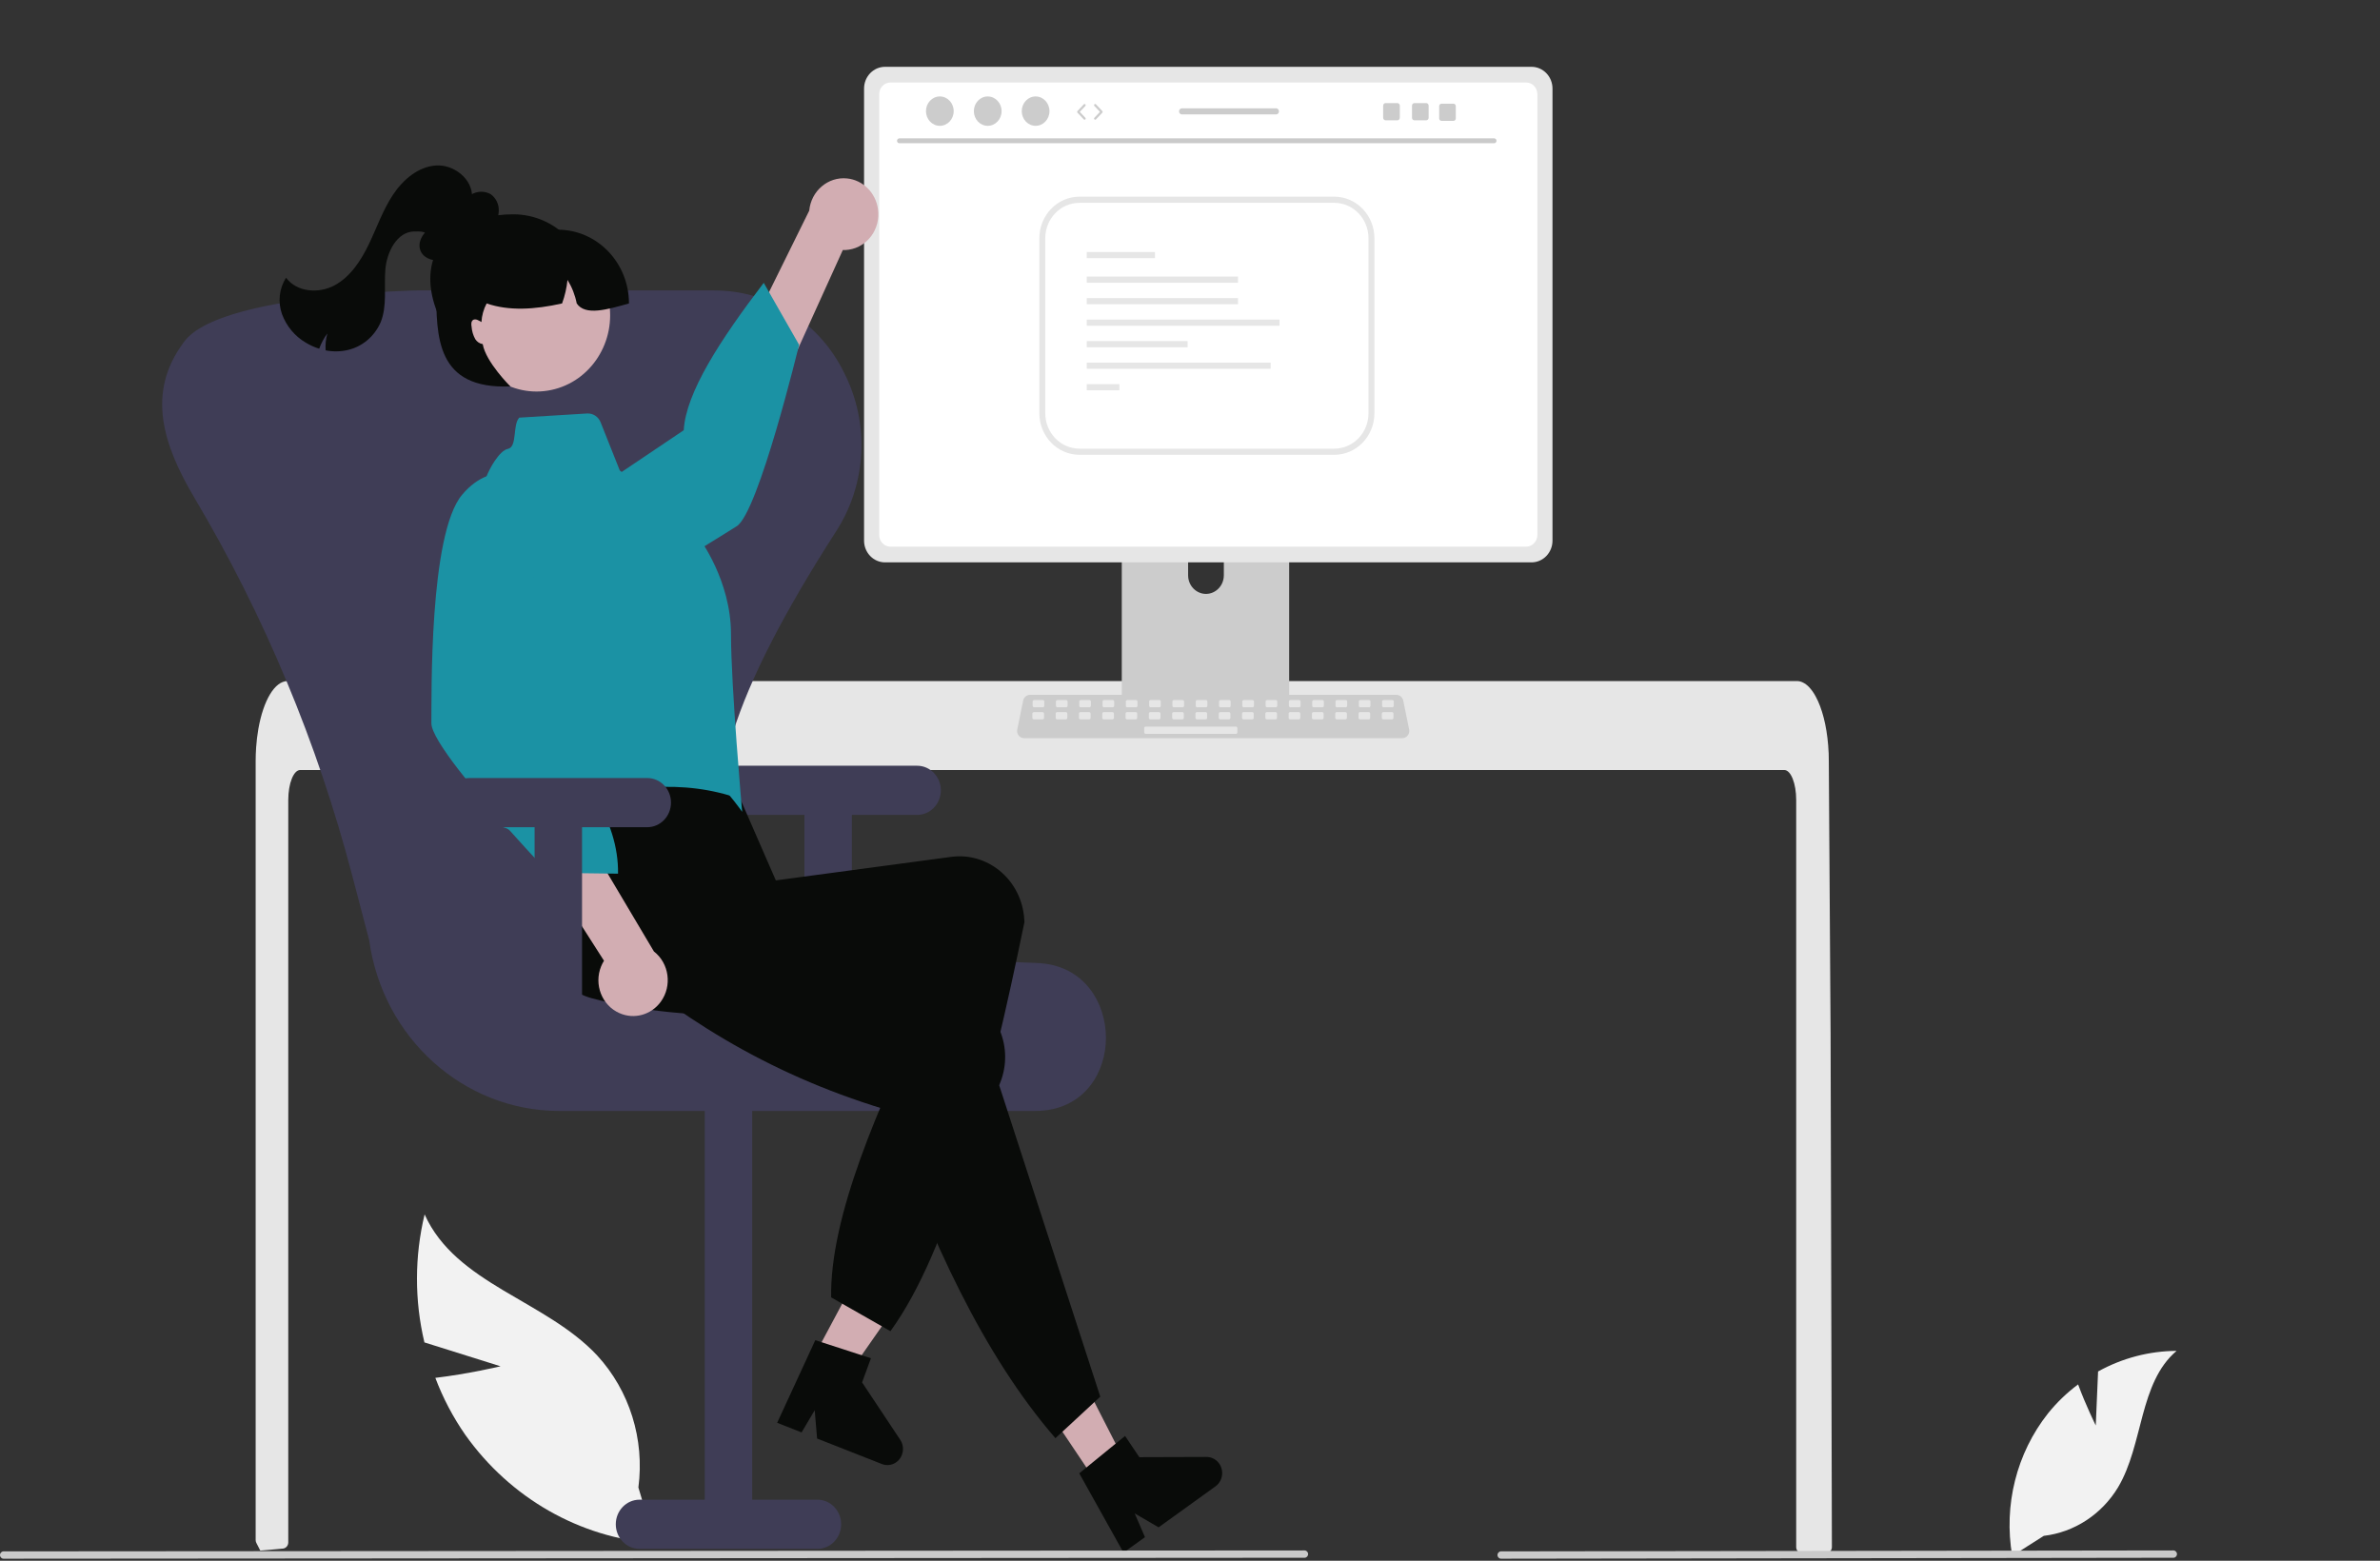 <svg width="898" height="589" viewBox="0 0 898 589" fill="none" xmlns="http://www.w3.org/2000/svg">
<rect x="0" y="0" width="898" height="589" fill="#333333" stroke="none"/>
<g clip-path="url(#clip0_11_3)">
<path d="M790.753 537.947L791.627 517.564C800.744 512.513 810.913 509.845 821.251 509.791C807.023 521.848 808.801 545.09 799.155 561.304C792.985 571.499 782.677 578.232 771.141 579.602L759.234 587.158C755.928 568.053 760.859 548.405 772.727 533.391C776.057 529.262 779.875 525.585 784.091 522.446C786.943 530.24 790.753 537.947 790.753 537.947Z" fill="#F2F2F2"/>
<path d="M188.867 515.611L160.135 506.594C156.367 490.726 156.392 474.144 160.21 458.288C172.042 484.624 205.85 490.654 225.335 511.537C237.547 524.828 243.265 543.155 240.873 561.341L247.162 582.425C218.676 580.294 192.519 565.341 175.582 541.506C170.95 534.851 167.145 527.617 164.257 519.976C176.444 518.543 188.867 515.611 188.867 515.611H188.867Z" fill="#F2F2F2"/>
<path d="M691.194 583.825C691.19 584.442 690.953 585.033 690.534 585.472C690.115 585.905 689.547 586.147 688.956 586.145H679.961C678.729 586.149 677.727 585.118 677.723 583.841V301.857C677.723 295.641 675.709 290.596 673.236 290.585H113.264C110.78 290.596 108.777 295.641 108.766 301.857V582.097C108.762 583.291 107.887 584.288 106.741 584.405C104.929 584.591 103.116 584.753 101.315 584.904C101.27 584.904 101.225 584.915 101.18 584.915C100.196 585.008 99.211 585.078 98.227 585.159H98.216C97.701 584.196 97.209 583.211 96.705 582.225C96.544 581.89 96.459 581.521 96.459 581.146V287.233C96.459 285.517 96.526 283.789 96.638 282.084C96.798 279.743 97.078 277.413 97.477 275.103C99.368 264.329 103.642 257.035 108.498 257.012H677.991C678.7 257.017 679.4 257.17 680.05 257.464C681.004 257.902 681.867 258.528 682.59 259.308C683.571 260.365 684.41 261.555 685.085 262.845C687.479 267.217 689.191 273.734 689.795 281.319C689.795 281.388 689.806 281.458 689.806 281.528C689.963 283.406 690.041 285.32 690.03 287.233L690.187 312.086L690.288 326.906L690.59 373.41L690.702 389.924L691.194 583.825Z" fill="#E6E6E6"/>
<path d="M483.369 171.039H426.301C424.62 171.042 423.259 172.456 423.261 174.199V267.64H486.417V174.199C486.418 172.455 485.054 171.04 483.372 171.039H483.369ZM455.027 224.131C451.312 224.113 448.306 220.997 448.288 217.147V206.369C448.288 202.511 451.305 199.384 455.027 199.384C458.749 199.384 461.766 202.511 461.766 206.369V217.147C461.748 220.997 458.742 224.113 455.027 224.131Z" fill="#CCCCCC"/>
<path d="M423.065 264.651V273.666C423.067 274.639 423.827 275.426 424.765 275.428H484.912C485.85 275.424 486.608 274.637 486.613 273.666V264.651H423.065Z" fill="#3F3D56"/>
<path d="M577.867 25.214H333.926C329.562 25.221 326.027 28.886 326.02 33.409V204.031C326.024 208.555 329.561 212.222 333.926 212.226H577.867C582.232 212.222 585.769 208.555 585.774 204.031V33.409C585.767 28.886 582.231 25.221 577.867 25.214Z" fill="#E6E6E6"/>
<path d="M575.831 31.133H335.964C333.628 31.138 331.736 33.103 331.736 35.525V201.918C331.74 204.337 333.631 206.296 335.964 206.301H575.831C578.165 206.296 580.055 204.337 580.059 201.918V35.525C580.059 33.103 578.168 31.138 575.831 31.133Z" fill="white"/>
<path d="M529.109 278.565H386.401C384.952 278.565 383.776 277.347 383.776 275.844C383.776 275.656 383.795 275.468 383.832 275.284L386.047 264.383C386.306 263.127 387.376 262.227 388.615 262.223H526.895C528.135 262.227 529.204 263.127 529.464 264.383L531.678 275.284C531.977 276.755 531.069 278.198 529.65 278.507C529.472 278.546 529.291 278.565 529.109 278.565Z" fill="#CCCCCC"/>
<path d="M393.478 264.186H390.175C389.873 264.186 389.629 264.439 389.629 264.752V266.353C389.629 266.666 389.873 266.919 390.175 266.919H393.478C393.779 266.919 394.024 266.666 394.024 266.353V264.752C394.024 264.439 393.779 264.186 393.478 264.186Z" fill="#E6E6E6"/>
<path d="M402.268 264.186H398.965C398.664 264.186 398.419 264.439 398.419 264.752V266.353C398.419 266.666 398.664 266.919 398.965 266.919H402.268C402.57 266.919 402.814 266.666 402.814 266.353V264.752C402.814 264.439 402.57 264.186 402.268 264.186Z" fill="#E6E6E6"/>
<path d="M411.059 264.186H407.756C407.454 264.186 407.21 264.439 407.21 264.752V266.353C407.21 266.666 407.454 266.919 407.756 266.919H411.059C411.36 266.919 411.605 266.666 411.605 266.353V264.752C411.605 264.439 411.36 264.186 411.059 264.186Z" fill="#E6E6E6"/>
<path d="M419.849 264.186H416.546C416.245 264.186 416 264.439 416 264.752V266.353C416 266.666 416.245 266.919 416.546 266.919H419.849C420.151 266.919 420.396 266.666 420.396 266.353V264.752C420.396 264.439 420.151 264.186 419.849 264.186Z" fill="#E6E6E6"/>
<path d="M428.64 264.186H425.337C425.035 264.186 424.791 264.439 424.791 264.752V266.353C424.791 266.666 425.035 266.919 425.337 266.919H428.64C428.941 266.919 429.186 266.666 429.186 266.353V264.752C429.186 264.439 428.941 264.186 428.64 264.186Z" fill="#E6E6E6"/>
<path d="M437.43 264.186H434.128C433.826 264.186 433.581 264.439 433.581 264.752V266.353C433.581 266.666 433.826 266.919 434.128 266.919H437.43C437.732 266.919 437.977 266.666 437.977 266.353V264.752C437.977 264.439 437.732 264.186 437.43 264.186Z" fill="#E6E6E6"/>
<path d="M446.221 264.186H442.918C442.616 264.186 442.372 264.439 442.372 264.752V266.353C442.372 266.666 442.616 266.919 442.918 266.919H446.221C446.523 266.919 446.767 266.666 446.767 266.353V264.752C446.767 264.439 446.523 264.186 446.221 264.186Z" fill="#E6E6E6"/>
<path d="M455.011 264.186H451.709C451.407 264.186 451.162 264.439 451.162 264.752V266.353C451.162 266.666 451.407 266.919 451.709 266.919H455.011C455.313 266.919 455.558 266.666 455.558 266.353V264.752C455.558 264.439 455.313 264.186 455.011 264.186Z" fill="#E6E6E6"/>
<path d="M463.802 264.186H460.499C460.197 264.186 459.953 264.439 459.953 264.752V266.353C459.953 266.666 460.197 266.919 460.499 266.919H463.802C464.104 266.919 464.348 266.666 464.348 266.353V264.752C464.348 264.439 464.104 264.186 463.802 264.186Z" fill="#E6E6E6"/>
<path d="M472.592 264.186H469.29C468.988 264.186 468.743 264.439 468.743 264.752V266.353C468.743 266.666 468.988 266.919 469.29 266.919H472.592C472.894 266.919 473.139 266.666 473.139 266.353V264.752C473.139 264.439 472.894 264.186 472.592 264.186Z" fill="#E6E6E6"/>
<path d="M481.383 264.186H478.08C477.778 264.186 477.534 264.439 477.534 264.752V266.353C477.534 266.666 477.778 266.919 478.08 266.919H481.383C481.685 266.919 481.929 266.666 481.929 266.353V264.752C481.929 264.439 481.685 264.186 481.383 264.186Z" fill="#E6E6E6"/>
<path d="M490.173 264.186H486.871C486.569 264.186 486.324 264.439 486.324 264.752V266.353C486.324 266.666 486.569 266.919 486.871 266.919H490.173C490.475 266.919 490.72 266.666 490.72 266.353V264.752C490.72 264.439 490.475 264.186 490.173 264.186Z" fill="#E6E6E6"/>
<path d="M498.964 264.186H495.661C495.36 264.186 495.115 264.439 495.115 264.752V266.353C495.115 266.666 495.36 266.919 495.661 266.919H498.964C499.266 266.919 499.51 266.666 499.51 266.353V264.752C499.51 264.439 499.266 264.186 498.964 264.186Z" fill="#E6E6E6"/>
<path d="M507.755 264.186H504.452C504.15 264.186 503.905 264.439 503.905 264.752V266.353C503.905 266.666 504.15 266.919 504.452 266.919H507.755C508.056 266.919 508.301 266.666 508.301 266.353V264.752C508.301 264.439 508.056 264.186 507.755 264.186Z" fill="#E6E6E6"/>
<path d="M516.545 264.186H513.242C512.941 264.186 512.696 264.439 512.696 264.752V266.353C512.696 266.666 512.941 266.919 513.242 266.919H516.545C516.847 266.919 517.091 266.666 517.091 266.353V264.752C517.091 264.439 516.847 264.186 516.545 264.186Z" fill="#E6E6E6"/>
<path d="M525.336 264.186H522.033C521.731 264.186 521.487 264.439 521.487 264.752V266.353C521.487 266.666 521.731 266.919 522.033 266.919H525.336C525.637 266.919 525.882 266.666 525.882 266.353V264.752C525.882 264.439 525.637 264.186 525.336 264.186Z" fill="#E6E6E6"/>
<path d="M393.374 268.741H390.071C389.769 268.741 389.525 268.995 389.525 269.307V270.909C389.525 271.221 389.769 271.475 390.071 271.475H393.374C393.675 271.475 393.92 271.221 393.92 270.909V269.307C393.92 268.995 393.675 268.741 393.374 268.741Z" fill="#E6E6E6"/>
<path d="M402.164 268.741H398.862C398.56 268.741 398.315 268.995 398.315 269.307V270.909C398.315 271.221 398.56 271.475 398.862 271.475H402.164C402.466 271.475 402.711 271.221 402.711 270.909V269.307C402.711 268.995 402.466 268.741 402.164 268.741Z" fill="#E6E6E6"/>
<path d="M410.955 268.741H407.652C407.35 268.741 407.106 268.995 407.106 269.307V270.909C407.106 271.221 407.35 271.475 407.652 271.475H410.955C411.257 271.475 411.501 271.221 411.501 270.909V269.307C411.501 268.995 411.257 268.741 410.955 268.741Z" fill="#E6E6E6"/>
<path d="M419.745 268.741H416.443C416.141 268.741 415.896 268.995 415.896 269.307V270.909C415.896 271.221 416.141 271.475 416.443 271.475H419.745C420.047 271.475 420.292 271.221 420.292 270.909V269.307C420.292 268.995 420.047 268.741 419.745 268.741Z" fill="#E6E6E6"/>
<path d="M428.536 268.741H425.233C424.931 268.741 424.687 268.995 424.687 269.307V270.909C424.687 271.221 424.931 271.475 425.233 271.475H428.536C428.838 271.475 429.082 271.221 429.082 270.909V269.307C429.082 268.995 428.838 268.741 428.536 268.741Z" fill="#E6E6E6"/>
<path d="M437.326 268.741H434.024C433.722 268.741 433.477 268.995 433.477 269.307V270.909C433.477 271.221 433.722 271.475 434.024 271.475H437.326C437.628 271.475 437.873 271.221 437.873 270.909V269.307C437.873 268.995 437.628 268.741 437.326 268.741Z" fill="#E6E6E6"/>
<path d="M446.117 268.741H442.814C442.512 268.741 442.268 268.995 442.268 269.307V270.909C442.268 271.221 442.512 271.475 442.814 271.475H446.117C446.419 271.475 446.663 271.221 446.663 270.909V269.307C446.663 268.995 446.419 268.741 446.117 268.741Z" fill="#E6E6E6"/>
<path d="M454.907 268.741H451.605C451.303 268.741 451.058 268.995 451.058 269.307V270.909C451.058 271.221 451.303 271.475 451.605 271.475H454.907C455.209 271.475 455.454 271.221 455.454 270.909V269.307C455.454 268.995 455.209 268.741 454.907 268.741Z" fill="#E6E6E6"/>
<path d="M463.698 268.741H460.395C460.094 268.741 459.849 268.995 459.849 269.307V270.909C459.849 271.221 460.094 271.475 460.395 271.475H463.698C464 271.475 464.244 271.221 464.244 270.909V269.307C464.244 268.995 464 268.741 463.698 268.741Z" fill="#E6E6E6"/>
<path d="M472.489 268.741H469.186C468.884 268.741 468.639 268.995 468.639 269.307V270.909C468.639 271.221 468.884 271.475 469.186 271.475H472.489C472.79 271.475 473.035 271.221 473.035 270.909V269.307C473.035 268.995 472.79 268.741 472.489 268.741Z" fill="#E6E6E6"/>
<path d="M481.279 268.741H477.976C477.675 268.741 477.43 268.995 477.43 269.307V270.909C477.43 271.221 477.675 271.475 477.976 271.475H481.279C481.581 271.475 481.825 271.221 481.825 270.909V269.307C481.825 268.995 481.581 268.741 481.279 268.741Z" fill="#E6E6E6"/>
<path d="M490.07 268.741H486.767C486.465 268.741 486.221 268.995 486.221 269.307V270.909C486.221 271.221 486.465 271.475 486.767 271.475H490.07C490.371 271.475 490.616 271.221 490.616 270.909V269.307C490.616 268.995 490.371 268.741 490.07 268.741Z" fill="#E6E6E6"/>
<path d="M498.86 268.741H495.557C495.256 268.741 495.011 268.995 495.011 269.307V270.909C495.011 271.221 495.256 271.475 495.557 271.475H498.86C499.162 271.475 499.406 271.221 499.406 270.909V269.307C499.406 268.995 499.162 268.741 498.86 268.741Z" fill="#E6E6E6"/>
<path d="M507.651 268.741H504.348C504.046 268.741 503.802 268.995 503.802 269.307V270.909C503.802 271.221 504.046 271.475 504.348 271.475H507.651C507.952 271.475 508.197 271.221 508.197 270.909V269.307C508.197 268.995 507.952 268.741 507.651 268.741Z" fill="#E6E6E6"/>
<path d="M516.441 268.741H513.138C512.837 268.741 512.592 268.995 512.592 269.307V270.909C512.592 271.221 512.837 271.475 513.138 271.475H516.441C516.743 271.475 516.987 271.221 516.987 270.909V269.307C516.987 268.995 516.743 268.741 516.441 268.741Z" fill="#E6E6E6"/>
<path d="M525.232 268.741H521.929C521.627 268.741 521.383 268.995 521.383 269.307V270.909C521.383 271.221 521.627 271.475 521.929 271.475H525.232C525.533 271.475 525.778 271.221 525.778 270.909V269.307C525.778 268.995 525.533 268.741 525.232 268.741Z" fill="#E6E6E6"/>
<path d="M466.335 274.208H432.266C431.964 274.208 431.719 274.462 431.719 274.774V276.375C431.719 276.688 431.964 276.942 432.266 276.942H466.335C466.637 276.942 466.881 276.688 466.881 276.375V274.774C466.881 274.462 466.637 274.208 466.335 274.208Z" fill="#E6E6E6"/>
<path d="M563.773 54.058H339.331C338.838 54.047 338.447 53.624 338.458 53.113C338.468 52.618 338.853 52.219 339.331 52.208H563.773C564.266 52.219 564.657 52.642 564.646 53.154C564.636 53.649 564.251 54.047 563.773 54.058Z" fill="#CACACA"/>
<path d="M354.609 47.484C357.498 47.484 359.84 45.003 359.84 41.942C359.84 38.881 357.498 36.399 354.609 36.399C351.72 36.399 349.378 38.881 349.378 41.942C349.378 45.003 351.72 47.484 354.609 47.484Z" fill="#CCCCCC"/>
<path d="M372.679 47.484C375.568 47.484 377.91 45.003 377.91 41.942C377.91 38.881 375.568 36.399 372.679 36.399C369.79 36.399 367.448 38.881 367.448 41.942C367.448 45.003 369.79 47.484 372.679 47.484Z" fill="#CCCCCC"/>
<path d="M390.749 47.484C393.637 47.484 395.979 45.003 395.979 41.942C395.979 38.881 393.637 36.399 390.749 36.399C387.86 36.399 385.518 38.881 385.518 41.942C385.518 45.003 387.86 47.484 390.749 47.484Z" fill="#CCCCCC"/>
<path d="M346.04 288.973H278.909C273.966 288.973 269.959 293.127 269.959 298.25C269.959 303.374 273.966 307.528 278.909 307.528H303.524V379.429H321.426V307.528H346.04C350.984 307.528 354.991 303.374 354.991 298.25C354.991 293.127 350.984 288.973 346.04 288.973Z" fill="#3F3D56"/>
<path d="M390.348 419.249H210.792C174.811 419.113 144.37 391.648 139.279 354.729L132.923 330.496C119.768 280.281 99.73 232.282 73.421 187.966C61.397 167.725 55.208 148.132 69.265 129.268C69.385 129.107 69.502 128.949 69.618 128.793C80.893 113.582 137.011 110.289 155.306 109.649C156.028 109.623 156.754 109.611 157.482 109.611H269.164C269.893 109.611 270.618 109.624 271.34 109.649C291.433 110.256 309.582 122.246 318.596 140.869C328.215 159.882 326.988 182.833 315.401 200.628C276.17 261.71 264.159 300.01 276.456 324.814C288.351 348.805 324.813 361.071 391.203 363.414C409.045 364.044 417.233 378.444 417.29 391.556C417.346 404.33 409.474 418.433 392.057 419.212C391.491 419.237 390.922 419.249 390.348 419.249Z" fill="#3F3D56"/>
<path d="M241.295 584.506H308.425C313.369 584.506 317.376 580.352 317.376 575.228C317.376 570.104 313.369 565.951 308.425 565.951H283.811V409.392H265.909V565.951H241.295C236.351 565.951 232.344 570.104 232.344 575.228C232.344 580.352 236.351 584.506 241.295 584.506Z" fill="#3F3D56"/>
<path d="M302.054 521.389L313.619 527.9L344.233 484.027L327.164 474.417L302.054 521.389Z" fill="#D2ADB2"/>
<path d="M307.621 505.756L328.615 512.57L325.274 521.686L339.67 543.343C341.512 546.113 340.838 549.906 338.166 551.815C336.575 552.951 334.548 553.205 332.743 552.494L308.303 542.87L307.396 532.193L302.446 540.563L293.231 536.934L307.621 505.756V505.756Z" fill="#090B09"/>
<path d="M331.274 78.947C332.309 86.308 327.392 93.145 320.291 94.219C319.533 94.334 318.768 94.379 318.003 94.353L273.415 192.69L259.431 172.477L305.331 79.491C306.036 72.048 312.429 66.606 319.61 67.337C325.619 67.949 330.441 72.749 331.274 78.947V78.947Z" fill="#D2ADB2"/>
<path d="M183.306 212.573C183.306 212.573 182.111 229.752 200.855 233.121C219.6 236.491 269.708 203.648 277.938 198.605C286.167 193.562 301.503 130.112 301.503 130.112L288.166 106.731C271.699 128.321 258.768 148.229 257.983 162.361L183.306 212.573H183.306Z" fill="#1B92A4"/>
<path d="M204.945 271.748L208.994 289.777C208.994 289.777 209.033 306.401 211.874 309.466C214.694 312.517 276.717 306.391 276.717 306.391C276.717 306.391 270.141 279.603 270.229 259.333L204.945 271.748Z" fill="#1B92A4"/>
<path d="M335.971 502.357L313.594 489.6C313.168 459.419 330.682 418.576 351.455 375.796C304.997 384.078 261.168 386.731 223.258 376.713C210.308 373.168 202.504 359.503 205.734 346.03C205.882 345.394 206.052 344.765 206.246 344.143C210.783 329.795 200.61 320.801 209.967 305.019C234.577 296.307 257.957 293.847 279.335 301.54L292.731 332.239L359.126 323.334C372.552 321.67 384.736 331.602 386.342 345.518C386.349 345.581 386.356 345.645 386.363 345.708C386.452 346.455 386.51 347.205 386.538 347.959C373.112 413.195 358.059 471.893 335.971 502.357Z" fill="#090B09"/>
<path d="M195.933 157.607L221.511 156.042C223.722 155.907 225.772 157.24 226.617 159.362L233.845 177.525L263.887 203.261C263.887 203.261 275.781 218.95 275.808 239.211C275.836 259.472 280.028 306.368 280.028 306.368C280.028 306.368 262.669 281.042 251.955 287.778C250.132 288.924 249.491 291.268 247.582 292.452C246.629 293.043 244.429 292.469 243.467 293.06C228.703 302.145 213.305 311.02 211.867 309.464C209.042 306.408 205.615 290.795 205.615 290.795L182.202 201.63C179.632 192.131 181.294 181.938 186.733 173.841C188.368 171.454 190.082 169.679 191.675 169.385C195.251 168.596 193.349 160.288 195.933 157.607Z" fill="#1B92A4"/>
<path d="M413.514 559.158L424.311 551.378L399.852 503.547L383.917 515.031L413.514 559.158Z" fill="#D2ADB2"/>
<path d="M415.146 527.065L398.225 542.742C371.319 511.668 350.979 468.086 333.742 418.594C288.579 404.884 254.52 382.773 224.787 356.52C214.7 347.673 207.138 336.308 215.741 325.531C216.143 325.027 216.563 324.54 217.001 324.07C227.158 313.25 252.917 315.312 268.003 305.399L301.704 342.737L299.584 352.747L362.886 374.972C375.629 379.601 382.339 394.061 377.873 407.27C377.851 407.334 377.829 407.399 377.806 407.464C377.569 408.175 377.303 408.875 377.008 409.564L415.146 527.065V527.065Z" fill="#090B09"/>
<path d="M407.219 556.004L424.502 541.897L429.873 549.904L455.246 549.824C458.492 549.813 461.131 552.532 461.142 555.896C461.148 557.898 460.205 559.775 458.619 560.918L437.152 576.385L428.139 571.131L432.007 580.092L423.913 585.924L407.219 556.004Z" fill="#090B09"/>
<path d="M233.703 382.32C227.097 379.414 224.014 371.506 226.818 364.659C227.117 363.929 227.478 363.227 227.896 362.563L169.991 271.989L193.919 270.104L246.731 359.06C252.501 363.551 253.666 372.04 249.333 378.021C245.707 383.025 239.245 384.802 233.703 382.32V382.32Z" fill="#D2ADB2"/>
<path d="M200.409 181.853C200.409 181.853 186.868 171.87 174.353 186.721C161.838 201.572 162.883 263.014 162.765 272.922C162.729 276.024 167.051 282.719 173.006 290.452C175.68 293.924 178.683 297.605 181.768 301.264C183.553 303.382 182.015 307.789 183.807 309.847C185.59 311.894 190.704 311.592 192.4 313.492C200.449 322.509 206.988 329.373 206.988 329.373L233.192 329.707C233.487 309.517 220.148 291.494 203.01 274.076L200.409 181.853Z" fill="#1B92A4"/>
<path d="M173.997 93.944C171.516 95.8 168.906 97.712 165.879 98.172C162.852 98.632 159.308 97.115 158.47 94.065C157.446 90.336 160.694 86.94 163.615 84.517L172.874 76.832C174.57 75.273 176.484 73.99 178.551 73.027C180.654 72.068 183.064 72.151 185.101 73.254C187.125 74.67 188.295 77.073 188.193 79.602C188.061 82.094 187.267 84.5 185.9 86.555C182.426 92.166 176.893 96.065 170.581 97.348" fill="#090B09"/>
<path d="M244.225 293.612H177.094C172.151 293.612 168.144 297.765 168.144 302.889C168.144 308.013 172.151 312.167 177.094 312.167H201.709V384.068H219.611V312.167H244.225C249.169 312.167 253.176 308.013 253.176 302.889C253.176 297.765 249.169 293.612 244.225 293.612Z" fill="#3F3D56"/>
<path d="M178.11 74.48C178.38 67.524 171.228 62.016 164.527 62.451C157.826 62.886 152.065 67.772 148.265 73.512C144.466 79.247 142.183 85.889 139.19 92.116C136.197 98.343 132.212 104.439 126.264 107.666C120.318 110.888 112.04 110.313 107.93 104.812C105.338 108.886 104.775 113.997 106.412 118.572C108.095 123.089 111.233 126.863 115.294 129.254C116.911 130.248 118.637 131.035 120.436 131.598C121.178 129.522 122.222 127.577 123.531 125.828C122.94 127.898 122.714 130.062 122.865 132.215C125.638 132.766 128.491 132.719 131.245 132.078C136.731 130.806 141.317 126.929 143.622 121.616C146.135 115.449 144.855 108.418 145.393 101.747C145.926 95.074 149.805 87.458 156.263 87.349C161.182 87.265 160.531 87.685 163.648 91.63" fill="#090B09"/>
<path d="M222.775 111.031C222.775 127.684 209.751 141.183 193.685 141.183C177.619 141.183 162.357 121.885 162.357 105.233C162.357 88.58 177.619 80.879 193.685 80.879C209.751 80.879 222.775 94.379 222.775 111.031Z" fill="#090B09"/>
<path d="M208.02 147.165C223.037 143.98 232.719 128.781 229.646 113.216C226.574 97.651 211.91 87.615 196.893 90.8C181.877 93.985 172.194 109.185 175.267 124.749C178.34 140.314 193.004 150.35 208.02 147.165Z" fill="#D2ADB2"/>
<path d="M237.32 114.51C229.105 116.836 220.809 119.273 217.606 114.51C216.984 111.353 215.804 108.341 214.127 105.627C213.811 108.666 213.123 111.652 212.079 114.51C201.699 116.849 191.998 117.408 183.616 114.51C182.463 116.671 181.794 119.073 181.658 121.538C181.243 121.268 180.809 121.032 180.36 120.831C179.821 120.515 179.176 120.456 178.592 120.668C178.188 120.921 177.919 121.354 177.865 121.84C177.809 122.323 177.832 122.813 177.932 123.289C178.049 124.948 178.527 126.558 179.33 127.998C179.973 129.001 180.991 129.678 182.139 129.865C183.302 136.649 192.566 145.822 192.566 145.822C164.595 146.982 164.595 127.314 164.595 108.712L167.952 101.754H179.14V86.678H210.468C225.296 86.682 237.316 99.141 237.32 114.51V114.51Z" fill="#090B09"/>
<path d="M492.234 587.862L1.339 588.219C0.603 588.223 0.004 587.608 1.8512e-05 586.845C-0.004 586.082 0.59 585.461 1.325 585.457H1.339L492.234 585.101C492.969 585.103 493.564 585.723 493.562 586.486C493.559 587.245 492.966 587.86 492.234 587.862Z" fill="#CACACA"/>
<path d="M820.056 587.862L566.357 588.219C565.622 588.223 565.022 587.608 565.018 586.845C565.014 586.082 565.608 585.461 566.343 585.457H566.357L820.056 585.101C820.792 585.098 821.39 585.714 821.393 586.477C821.395 587.24 820.8 587.86 820.065 587.862H820.056Z" fill="#CACACA"/>
<path d="M503.453 171.635H407.284C398.932 171.625 392.163 164.609 392.154 155.952V89.903C392.163 81.246 398.932 74.23 407.284 74.221H503.453C511.805 74.23 518.574 81.246 518.583 89.903V155.952C518.574 164.609 511.805 171.625 503.453 171.635ZM407.284 76.54C400.167 76.548 394.399 82.526 394.391 89.903V155.952C394.399 163.329 400.167 169.307 407.284 169.315H503.453C510.57 169.307 516.338 163.329 516.346 155.952V89.903C516.338 82.526 510.57 76.548 503.453 76.54L407.284 76.54Z" fill="#E6E6E6"/>
<path d="M435.779 95.095H410.055V97.414H435.779V95.095Z" fill="#E6E6E6"/>
<path d="M467.116 104.372H410.055V106.692H467.116V104.372Z" fill="#E6E6E6"/>
<path d="M467.116 112.49H410.055V114.81H467.116V112.49Z" fill="#E6E6E6"/>
<path d="M482.78 120.608H410.055V122.928H482.78V120.608Z" fill="#E6E6E6"/>
<path d="M448.096 128.726H410.055V131.045H448.096V128.726Z" fill="#E6E6E6"/>
<path d="M479.424 136.844H410.055V139.163H479.424V136.844Z" fill="#E6E6E6"/>
<path d="M422.363 144.962H410.055V147.281H422.363V144.962Z" fill="#E6E6E6"/>
<path d="M409.218 45.18C409.109 45.18 409 45.136 408.918 45.049L406.531 42.52C406.372 42.351 406.372 42.082 406.531 41.913L408.918 39.384C409.08 39.213 409.346 39.21 409.51 39.377C409.675 39.545 409.678 39.819 409.517 39.991L407.415 42.217L409.517 44.443C409.678 44.614 409.675 44.889 409.51 45.056C409.429 45.139 409.323 45.18 409.218 45.18V45.18Z" fill="#CCCCCC"/>
<path d="M413.229 45.18C413.123 45.18 413.018 45.139 412.936 45.056C412.771 44.889 412.768 44.614 412.93 44.443L415.031 42.217L412.93 39.991C412.768 39.819 412.771 39.545 412.936 39.377C413.101 39.21 413.367 39.213 413.528 39.384L415.915 41.913C416.074 42.082 416.074 42.351 415.915 42.52L413.528 45.049C413.446 45.136 413.338 45.18 413.229 45.18V45.18Z" fill="#CCCCCC"/>
<path d="M538.119 38.902H533.68C533.173 38.902 532.763 39.327 532.763 39.852V44.457C532.763 44.982 533.173 45.407 533.68 45.407H538.119C538.625 45.407 539.039 44.982 539.039 44.457V39.852C539.039 39.327 538.625 38.902 538.119 38.902Z" fill="#CCCCCC"/>
<path d="M527.241 38.902H522.802C522.296 38.902 521.885 39.327 521.885 39.852V44.457C521.885 44.982 522.296 45.407 522.802 45.407H527.241C527.747 45.407 528.161 44.982 528.161 44.457V39.852C528.161 39.327 527.747 38.902 527.241 38.902Z" fill="#CCCCCC"/>
<path d="M548.369 39.119H543.93C543.423 39.119 543.013 39.544 543.013 40.068V44.674C543.013 45.198 543.423 45.623 543.93 45.623H548.369C548.875 45.623 549.289 45.198 549.289 44.674V40.068C549.289 39.544 548.875 39.119 548.369 39.119Z" fill="#CCCCCC"/>
<path d="M481.461 40.871H445.979C445.36 40.871 444.862 41.391 444.862 42.029C444.862 42.666 445.36 43.186 445.979 43.186H481.461C482.076 43.186 482.578 42.666 482.578 42.029C482.578 41.391 482.076 40.871 481.461 40.871Z" fill="#CCCCCC"/>
</g>
<defs>
<clipPath id="clip0_11_3">
<rect width="898" height="588.219" fill="white"/>
</clipPath>
</defs>
</svg>
